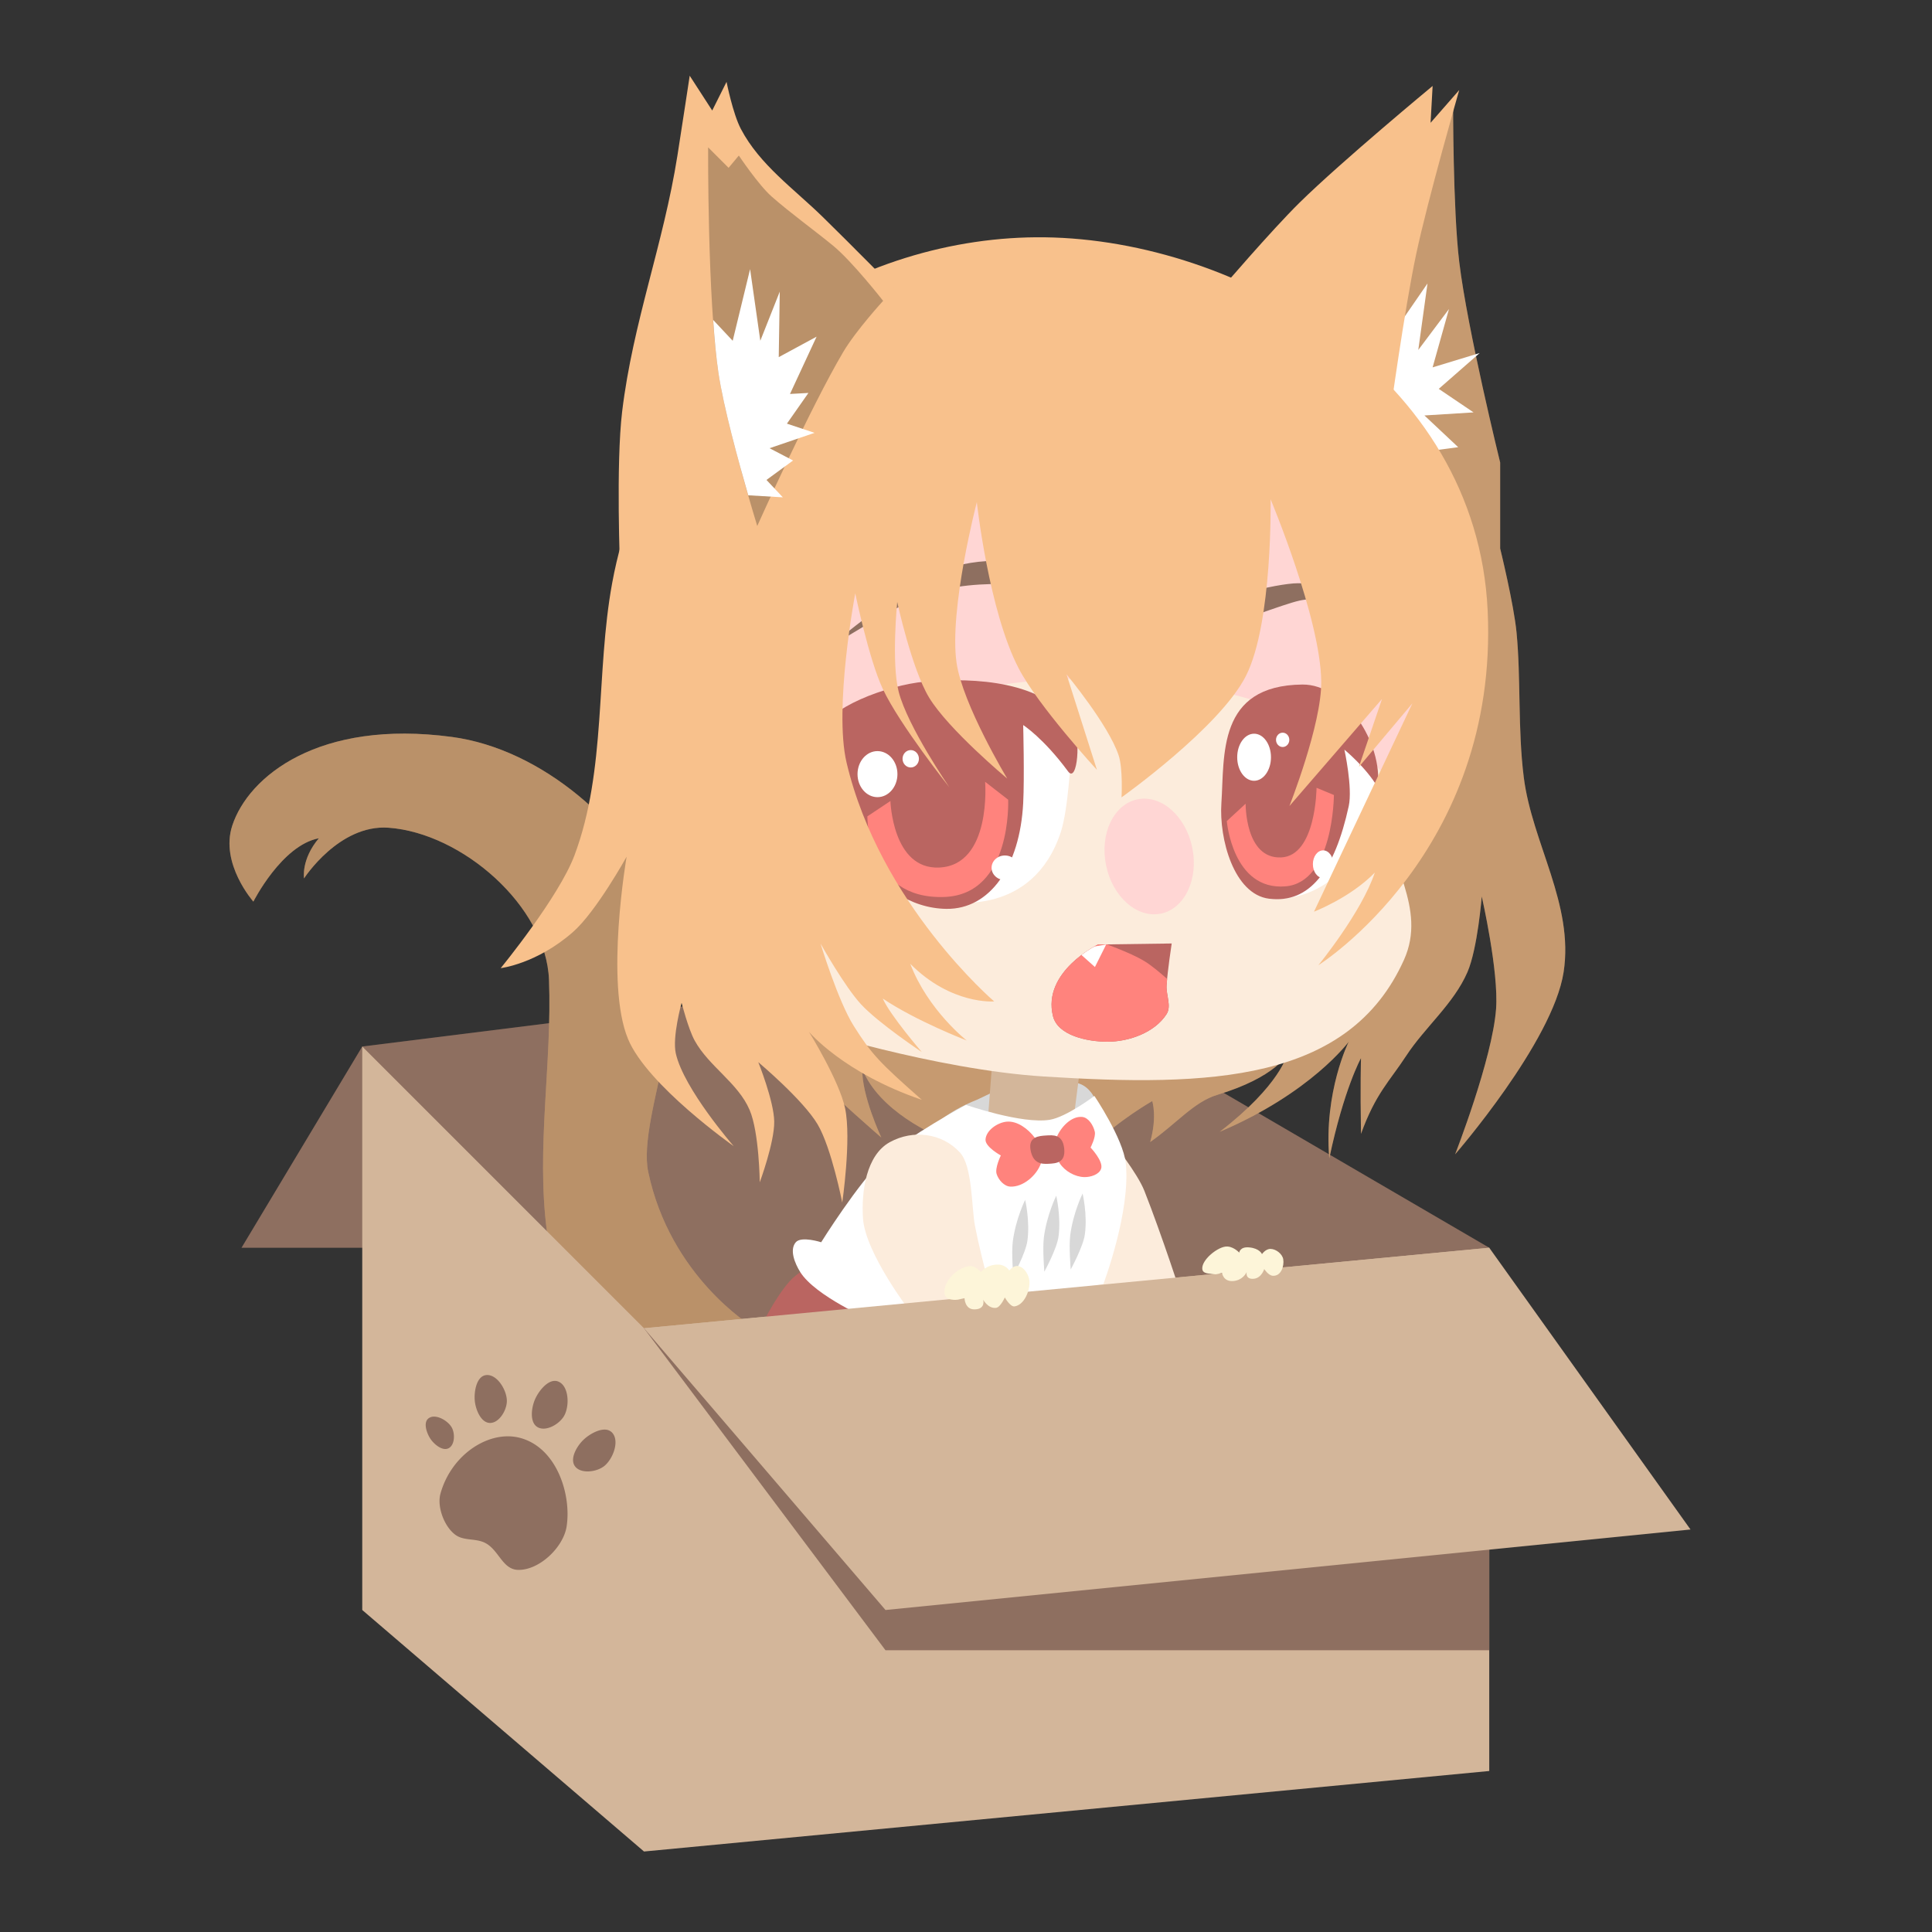 <svg xmlns="http://www.w3.org/2000/svg" width="192" height="192"><rect width="100%" height="100%" fill="#333333" stroke="none"/><path d="m36 104 64-8 48 28-84 16zM36 104l-12 20h20z" style="fill:#8e6f60"/><path d="M74.702 131.78s-8.101-4.91-10.282-15.318c-1.16-5.537 5.215-18.214 1.679-26.23-3.655-8.285-12.218-15.794-21.194-16.997-13.217-1.771-20.217 3.915-21.823 8.813-1.241 3.784 2.098 7.554 2.098 7.554s2.82-5.6 6.505-6.295c-1.78 2.109-1.469 3.987-1.469 3.987s3.471-5.39 8.394-5.036c7.303.527 15.666 7.791 15.948 15.108.319 8.29-1.293 16.718-.21 24.971 1.122 8.553 8.813 10.702 8.813 10.702z" style="fill:#f8c18c"/><path d="M74.702 131.78s-8.101-4.91-10.282-15.318c-1.16-5.537 5.215-18.214 1.679-26.23-3.655-8.285-12.218-15.794-21.194-16.997-13.217-1.771-20.217 3.915-21.823 8.813-1.241 3.784 2.098 7.554 2.098 7.554s2.82-5.6 6.505-6.295c-1.78 2.109-1.469 3.987-1.469 3.987s3.471-5.39 8.394-5.036c7.303.527 15.666 7.791 15.948 15.108.319 8.29-1.293 16.718-.21 24.971 1.122 8.553 8.813 10.702 8.813 10.702z" style="opacity:.25"/><path d="M76.271 99.254c-5.87-.935 11.311 13.789 11.311 13.789s-1.967-4.193-1.887-6.802c1.662 4.15 7.06 6.616 8.881 7.25 1.674-2.288 4.475-3.755 4.475-3.755s6.171 4.313 9.762 3.96c2.362-2.37 5.695-4.272 5.695-4.272s.511 1.536-.203 4.068c2.564-1.785 4.34-3.984 6.642-4.678 5.884-1.775 6.985-4.068 6.985-4.068s-.655 3.057-6.712 7.729c9.078-3.856 12.814-8.95 12.814-8.95s-2.487 4.984-1.932 11.594c1.456-6.915 3.153-9.967 3.153-9.967s-.084 2.706 0 7.526c1.45-4.008 2.847-5.236 4.474-7.729 1.883-2.884 4.731-5.18 6.102-8.339 1.016-2.342 1.424-7.525 1.424-7.525s1.701 7.437 1.423 11.186c-.37 4.987-4.068 14.44-4.068 14.44s9.708-11.16 10.78-18.101c1.043-6.745-3.132-12.823-3.958-19.357-.604-4.77-.276-9.817-.72-14.406-.272-2.82-1.627-8.34-1.627-8.34v-8.542s-3.256-13.2-4.067-19.932c-.633-5.254-.61-15.864-.61-15.864l-8.95 27.864 2.644 52.881-18.508 12.61s-28.857-1.966-43.322-4.271z" style="fill:#f8c18c"/><path d="M76.271 99.254c-5.87-.935 11.311 13.789 11.311 13.789s-1.967-4.193-1.887-6.802c1.662 4.15 7.06 6.616 8.881 7.25 1.674-2.288 4.475-3.755 4.475-3.755s6.171 4.313 9.762 3.96c2.362-2.37 5.695-4.272 5.695-4.272s.511 1.536-.203 4.068c2.564-1.785 4.34-3.984 6.642-4.678 5.884-1.775 6.985-4.068 6.985-4.068s-.655 3.057-6.712 7.729c9.078-3.856 12.814-8.95 12.814-8.95s-2.487 4.984-1.932 11.594c1.456-6.915 3.153-9.967 3.153-9.967s-.084 2.706 0 7.526c1.45-4.008 2.847-5.236 4.474-7.729 1.883-2.884 4.731-5.18 6.102-8.339 1.016-2.342 1.424-7.525 1.424-7.525s1.701 7.437 1.423 11.186c-.37 4.987-4.068 14.44-4.068 14.44s9.708-11.16 10.78-18.101c1.043-6.745-3.132-12.823-3.958-19.357-.604-4.77-.276-9.817-.72-14.406-.272-2.82-1.627-8.34-1.627-8.34v-8.542s-3.256-13.2-4.067-19.932c-.633-5.254-.61-15.864-.61-15.864l-8.95 27.864 2.644 52.881-18.508 12.61s-28.857-1.966-43.322-4.271z" style="opacity:.2"/><path d="M97.143 109.27c-3.212 1.272-4.5 2.79-4.5 2.79h17.207s-1.298-.554-1.27-1.605c.009-.332.39-.622.314-.944-.204-.867-1.013-1.727-1.888-1.889-3.57-1.388-6.343-.052-9.863 1.648z" style="fill:#d8d8d8"/><path d="M36 104v56l28 24 84-8v-52l-84 8z" style="fill:#d3b69a"/><path d="m64 132 24 32h60v-16z" style="fill:#8e6f60"/><path d="M75.524 132.06s1.379-2.967 2.967-4.748c1.29-1.446 4.452-2.67 4.452-2.67l4.451 7.121z" style="fill:#ba6561"/><path d="M110.58 113.52s2.442 3.04 3.148 4.826c1.73 4.382 3.777 10.702 3.777 10.702l-9.023 1.26-2.099-9.443z" style="fill:#fcecdc"/><path d="m98.151 111.53.472-6.19 8.813.052-.787 6.138z" style="fill:#d3b69a"/><path d="M79.53 126.42c-.532-.847-1.098-2.21-.445-2.967.549-.638 2.522 0 2.522 0s3.707-5.941 6.232-8.31c2.371-2.224 8.16-5.341 8.16-5.341s5.53 1.922 8.31 1.484c1.66-.263 4.451-2.374 4.451-2.374s2.853 4.235 3.116 6.677c.515 4.783-2.226 12.019-2.226 12.019l-23.147 3.56s-5.477-2.366-6.973-4.747z" style="fill:#fff"/><path d="M90.51 130.42s-4.52-5.86-4.748-9.348c-.175-2.669.326-6.28 2.67-7.567 2.314-1.27 5.196-.912 6.974 1.039 1.244 1.364 1.14 5.456 1.484 7.27.657 3.453 2.226 8.903 2.226 8.903z" style="fill:#fcecdc"/><path d="m64 132 24 28 80-8-20-28z" style="fill:#d3b69a"/><path d="M48.273 136.66c-.918.135-1.18 1.637-1.088 2.56.087.88.61 2.167 1.494 2.19.932.024 1.712-1.293 1.692-2.225-.024-1.094-1.015-2.684-2.098-2.525zm6.846.57c-.804.019-1.613 1.062-1.951 1.838-.369.846-.548 2.286.246 2.756.836.496 2.218-.305 2.673-1.164.536-1.01.441-2.965-.627-3.371a.894.894 0 0 0-.341-.059zm-11.96 3.553a.895.895 0 0 0-.575.172c-.553.424-.175 1.504.222 2.076.379.545 1.194 1.199 1.781.89.62-.324.65-1.474.297-2.077-.311-.532-1.083-1.047-1.724-1.061zm16.997 1.291c-.724-.04-1.645.509-2.17 1.01-.668.636-1.391 1.895-.842 2.637.579.78 2.165.577 2.918-.038.885-.722 1.555-2.56.729-3.35a.968.968 0 0 0-.635-.259zm-9.684.666c-2.76-.002-5.756 2.278-6.701 5.707-.36 1.307.39 3.28 1.484 4.08.82.6 1.884.346 2.819.742 1.484.63 1.8 2.705 3.412 2.744 2.098.051 4.496-2.23 4.822-4.302.497-3.158-.967-7.88-4.674-8.828a4.695 4.695 0 0 0-1.162-.143z" style="fill:#8e6f60"/><path d="M100.65 123.38c.288-2.243 1.228-4.137 1.228-4.137s.492 2.077.227 4.046c-.168 1.247-1.41 3.5-1.41 3.5s-.19-2.281-.045-3.409z" style="fill:#d8d8d8;stroke-width:.867"/><path d="M95.184 129.16s-1.331.206-1.335-.742c-.005-1.19 1.275-2.4 2.448-2.596.578-.097 1.187.593 1.187.593s.571-.76 1.706-.742c.784.013 1.113.594 1.113.594s.398-.54.89-.445c.627.119 1.089.92 1.113 1.558.036.953-.539 2.314-1.484 2.448-.433.06-.964-.89-.964-.89s-.436.997-.89 1.038c-.793.072-1.262-.816-1.262-.816s.29.968-.89.964c-.936-.003-.964-1.112-.964-1.112zM119.48 126.08c-.042-.873 1.4-2.049 2.263-2.189.764-.124 1.41.594 1.41.594s.053-.61 1-.52c1.044.1 1.262.668 1.262.668s.359-.53.853-.519c.545.012 1.176.5 1.261 1.039.102.636-.194 1.682-1.038 1.632-.442-.027-.853-.668-.853-.668s-.265.894-1.039.965c-.88.08-.705-.668-.705-.668s-.332.795-1.298.89c-1.053.104-1.15-.816-1.15-.816s-.518.175-.705.148c-.539-.077-1.235-.012-1.26-.556z" style="fill:#fdf5d9"/><path d="M107.54 111c-1.065-.103-2.106 1.004-2.518 1.992-.338.813-.19 1.89.297 2.623.514.774 1.503 1.341 2.432 1.364.625.014 1.48-.245 1.678-.838.247-.742-1.05-2.1-1.05-2.1s.541-1.043.42-1.572c-.142-.63-.617-1.407-1.259-1.47zm-7.502.47c-.914.087-2.053.867-2.098 1.784-.035.729 1.522 1.574 1.522 1.574s-.606 1.236-.42 1.836c.183.591.745 1.23 1.363 1.26 1.272.061 2.617-1.109 3.043-2.309.295-.831-.096-1.867-.629-2.57-.643-.85-1.72-1.675-2.78-1.574z" style="fill:#ff837d"/><path d="M102.41 114.25c-.216-1.289.846-1.362 1.54-1.406.735-.046 1.648-.124 1.807 1.272.167 1.462-.815 1.495-1.54 1.54-.761.047-1.579-.046-1.807-1.406z" style="fill:#ba6561;stroke-width:1.276"/><path d="M103.74 122.97c.288-2.243 1.228-4.137 1.228-4.137s.492 2.077.227 4.046c-.168 1.247-1.41 3.5-1.41 3.5s-.19-2.281-.045-3.409zM106.36 122.75c.288-2.243 1.228-4.137 1.228-4.137s.492 2.077.227 4.046c-.168 1.247-1.41 3.5-1.41 3.5s-.19-2.281-.045-3.409z" style="fill:#d8d8d8;stroke-width:.867"/><path d="M79.729 102.1s13.151 4.195 24 4.881c16.53 1.046 30.33.557 35.797-11.593 2.342-5.205-1.711-9.715-1.627-14.237.096-5.196 4.068-15.05 4.068-15.05l-13.22-22.984-50.034 3.051-4.882 39.864z" style="fill:#fcecdc"/><path d="m138.71 32.746 3.153-4.576-.916 6.61 3.051-4.068-1.627 5.797 4.678-1.424-4.068 3.56 3.458 2.338-4.882.305 3.356 3.153-3.05.407-4.882-4.882z" style="fill:#fff"/><path d="M121.22 28.881s5.126-5.986 7.932-8.746c4.18-4.11 13.22-11.593 13.22-11.593l-.203 3.661 2.847-3.254s-3.118 10.86-4.27 16.271c-1.168 5.478-2.645 16.271-2.645 16.271z" style="fill:#f8c18c"/><path d="M80.136 75.864s9.844-9.504 31.932-8.339c20.382 1.075 26.644 10.78 26.644 10.78l6.305-19.729-16.475-20.746-49.017 13.627z" style="fill:#ffd6d4"/><path d="M82.12 64.577s6.876-4.606 10.786-5.753c2.861-.839 5.939-.87 8.917-.719 7.69.39 11.532 5.44 19.128 4.17 1.736-.289 6.478-2.21 8.197-2.588 2.913-.639 8.917.72 8.917.72s-5.932-2.455-9.06-2.446c-2.338.008-8.023 1.718-10.356 1.87-8.937.583-14.253-5.61-23.01-3.74-5.204 1.112-13.52 8.486-13.52 8.486z" style="fill:#8e6f60"/><path d="M126.13 89.314s7.122.922 9.924-7.622c.474-1.448 1.006-3.883 1.006-3.883l-5.033-6.76z" style="fill:#fff"/><path d="M121.38 79.822c.322-4.75-.445-11.715 8.054-11.793 4.219-.039 8.031 5.838 7.478 10.211-1.152-1.976-3.307-3.74-3.307-3.74s.83 3.777.431 5.61c-1.403 6.433-3.895 9.7-7.91 9.204-3.51-.434-4.985-5.963-4.746-9.492z" style="fill:#ba6561"/><path d="M94.345 89.601s8.276 1.59 11.074-6.903c.759-2.304 1.007-7.623 1.007-7.623l-4.89-4.458-5.178 7.478z" style="fill:#fff"/><path d="M106.14 76.658c.943 1.278 1.33-3.436.431-4.746-2.877-4.191-9.605-4.615-14.669-4.17-3.716.326-9.961 2.72-10.067 4.89-.425 8.743 5.058 17.605 12.225 17.69 4.325.05 7.294-4.23 7.623-10.5.135-2.585 0-7.766 0-7.766s2.013 1.286 4.458 4.602z" style="fill:#ba6561"/><path d="M88.489 79.602s.195 6.807 4.833 6.614c5.252-.22 4.579-8.522 4.579-8.522l2.289 1.78s.416 9.44-6.36 9.667c-7.752.26-7.63-8.013-7.63-8.013z" style="fill:#ff837d;stroke-width:.884"/><path d="M80.394 102.54s3.024 4.872 3.595 7.622c.635 3.053-.287 9.349-.287 9.349s-1.065-5.43-2.445-7.767c-1.448-2.452-5.897-6.184-5.897-6.184s1.553 3.862 1.582 5.897c.03 2.07-1.438 6.04-1.438 6.04s-.054-4.966-1.007-7.19c-1.154-2.699-4.054-4.33-5.465-6.904-.634-1.157-1.294-3.74-1.294-3.74s-.948 3.387-.575 5.034c.798 3.53 5.752 9.205 5.752 9.205s-8.589-6.04-10.499-10.643c-2.314-5.58-.143-18.121-.143-18.121s-3.024 5.458-5.322 7.478c-3.618 3.181-7.19 3.596-7.19 3.596s5.768-7.034 7.334-11.218c3.19-8.521 2.1-18.088 3.74-27.038 4.187-22.868 24.652-34.613 43.001-34.373 19.186.25 42.92 13.695 44.008 37.105 1.117 23.998-16.827 35.235-16.827 35.235s4.297-5.257 5.61-9.205c-2.433 2.5-6.041 3.883-6.041 3.883l9.78-20.71-5.322 6.329 2.301-6.76-9.204 10.643s3.207-8.113 3.164-12.368c-.064-6.269-5.034-18.121-5.034-18.121s.218 12.275-2.445 17.546c-2.598 5.144-12.368 12.081-12.368 12.081s.151-2.848-.287-4.17c-1.004-3.03-5.178-8.054-5.178-8.054l3.02 9.492s-5.803-6.312-7.766-10.067c-2.992-5.725-4.17-16.54-4.17-16.54s-2.78 10.657-2.014 15.965c.599 4.143 5.034 11.505 5.034 11.505s-5.835-4.864-7.767-8.054c-1.727-2.853-3.164-9.492-3.164-9.492s-.597 6.038.144 8.916c.893 3.469 5.034 9.492 5.034 9.492s-4.948-6.214-6.616-9.78c-1.395-2.982-2.732-9.491-2.732-9.491s-2.155 11.36-.863 16.827c3.318 14.04 14.669 23.73 14.669 23.73s-4.271.361-8.342-3.74c1.759 4.613 5.61 7.623 5.61 7.623s-5.04-1.942-8.342-4.17c.74 1.676 3.883 5.32 3.883 5.32s-4.302-2.866-6.04-4.745c-1.644-1.777-4.027-6.04-4.027-6.04s1.732 5.707 3.307 8.197c1.778 2.81 2.533 3.608 6.76 7.334-7.793-2.657-11.218-6.76-11.218-6.76z" style="fill:#f8c18c"/><path d="M61.627 56.746s-.433-10.614.203-15.864c1.081-8.914 4.088-16.555 5.492-25.424.372-2.352 1.22-7.932 1.22-7.932l2.237 3.457 1.424-2.847s.625 3.159 1.424 4.678c1.874 3.565 5.253 5.932 8.135 8.746 2.401 2.344 7.12 7.118 7.12 7.118z" style="fill:#f8c18c"/><path d="M70.373 14.644s-.075 14.988 1.017 22.373c.767 5.189 3.864 15.254 3.864 15.254s5.267-11.758 8.543-17.288c1.265-2.136 3.966-5.085 3.966-5.085s-3.054-3.91-4.983-5.491c-1.906-1.563-4.254-3.25-6.102-4.882-1.302-1.148-3.254-4.067-3.254-4.067l-1.017 1.22z" style="opacity:.25"/><ellipse cx="94.88" cy="106.23" rx="4.373" ry="5.797" style="fill:#ffd6d4;paint-order:stroke fill markers" transform="rotate(-11.533)"/><path d="m121.92 81.597 1.87-1.726s-.069 5.483 3.518 5.339c3.487-.14 3.529-6.92 3.529-6.92l1.725.718s-.026 8.693-4.823 9.078c-5.25.421-5.82-6.489-5.82-6.489z" style="fill:#ff837d"/><path d="m109.12 93.864 7.322-.102s-.424 2.772-.508 4.17c-.058.947.51 2.047 0 2.847-1.166 1.829-3.73 2.752-5.899 2.746-1.986-.005-4.913-.614-5.39-2.542-1.091-4.42 4.475-7.119 4.475-7.119z" style="fill:#ba6561"/><path d="m110.02 93.854-.902.012s-5.567 2.698-4.475 7.117c.476 1.928 3.402 2.538 5.389 2.543 2.168.005 4.732-.917 5.898-2.746.51-.8-.057-1.9 0-2.848.011-.183.04-.428.06-.648-.736-.652-1.627-1.392-2.296-1.791-.929-.556-2.358-1.142-3.674-1.639z" style="fill:#ff837d"/><path d="m109.93 93.865-1.145.191c-.26.139-.654.357-1.308.852l1.336 1.193 1.117-2.236z" style="fill:#fff"/><ellipse cx="87.203" cy="76.932" rx="1.983" ry="2.288" style="fill:#fff;paint-order:stroke fill markers"/><ellipse cx="90.508" cy="75.407" rx=".814" ry=".864" style="fill:#fff;paint-order:stroke fill markers"/><ellipse cx="99.864" cy="86.237" rx="1.322" ry="1.22" style="fill:#fff;paint-order:stroke fill markers"/><ellipse cx="124.63" cy="75.254" rx="1.678" ry="2.339" style="fill:#fff;paint-order:stroke fill markers"/><ellipse cx="127.47" cy="73.525" rx=".661" ry=".712" style="fill:#fff;paint-order:stroke fill markers"/><ellipse cx="131.49" cy="85.881" rx="1.017" ry="1.373" style="fill:#fff;paint-order:stroke fill markers"/><path d="m74.543 26.746-1.728 7.12-1.942-2.073c.135 1.914.298 3.74.518 5.224.509 3.443 1.993 8.833 2.968 12.205l3.438.202-1.627-1.729 2.644-1.932-2.34-1.22 4.475-1.526-2.746-.916 2.137-3.05-1.832.101 2.644-5.695-3.761 2.035.101-6.51-1.933 4.883-1.016-7.12z" style="fill:#fff"/></svg>